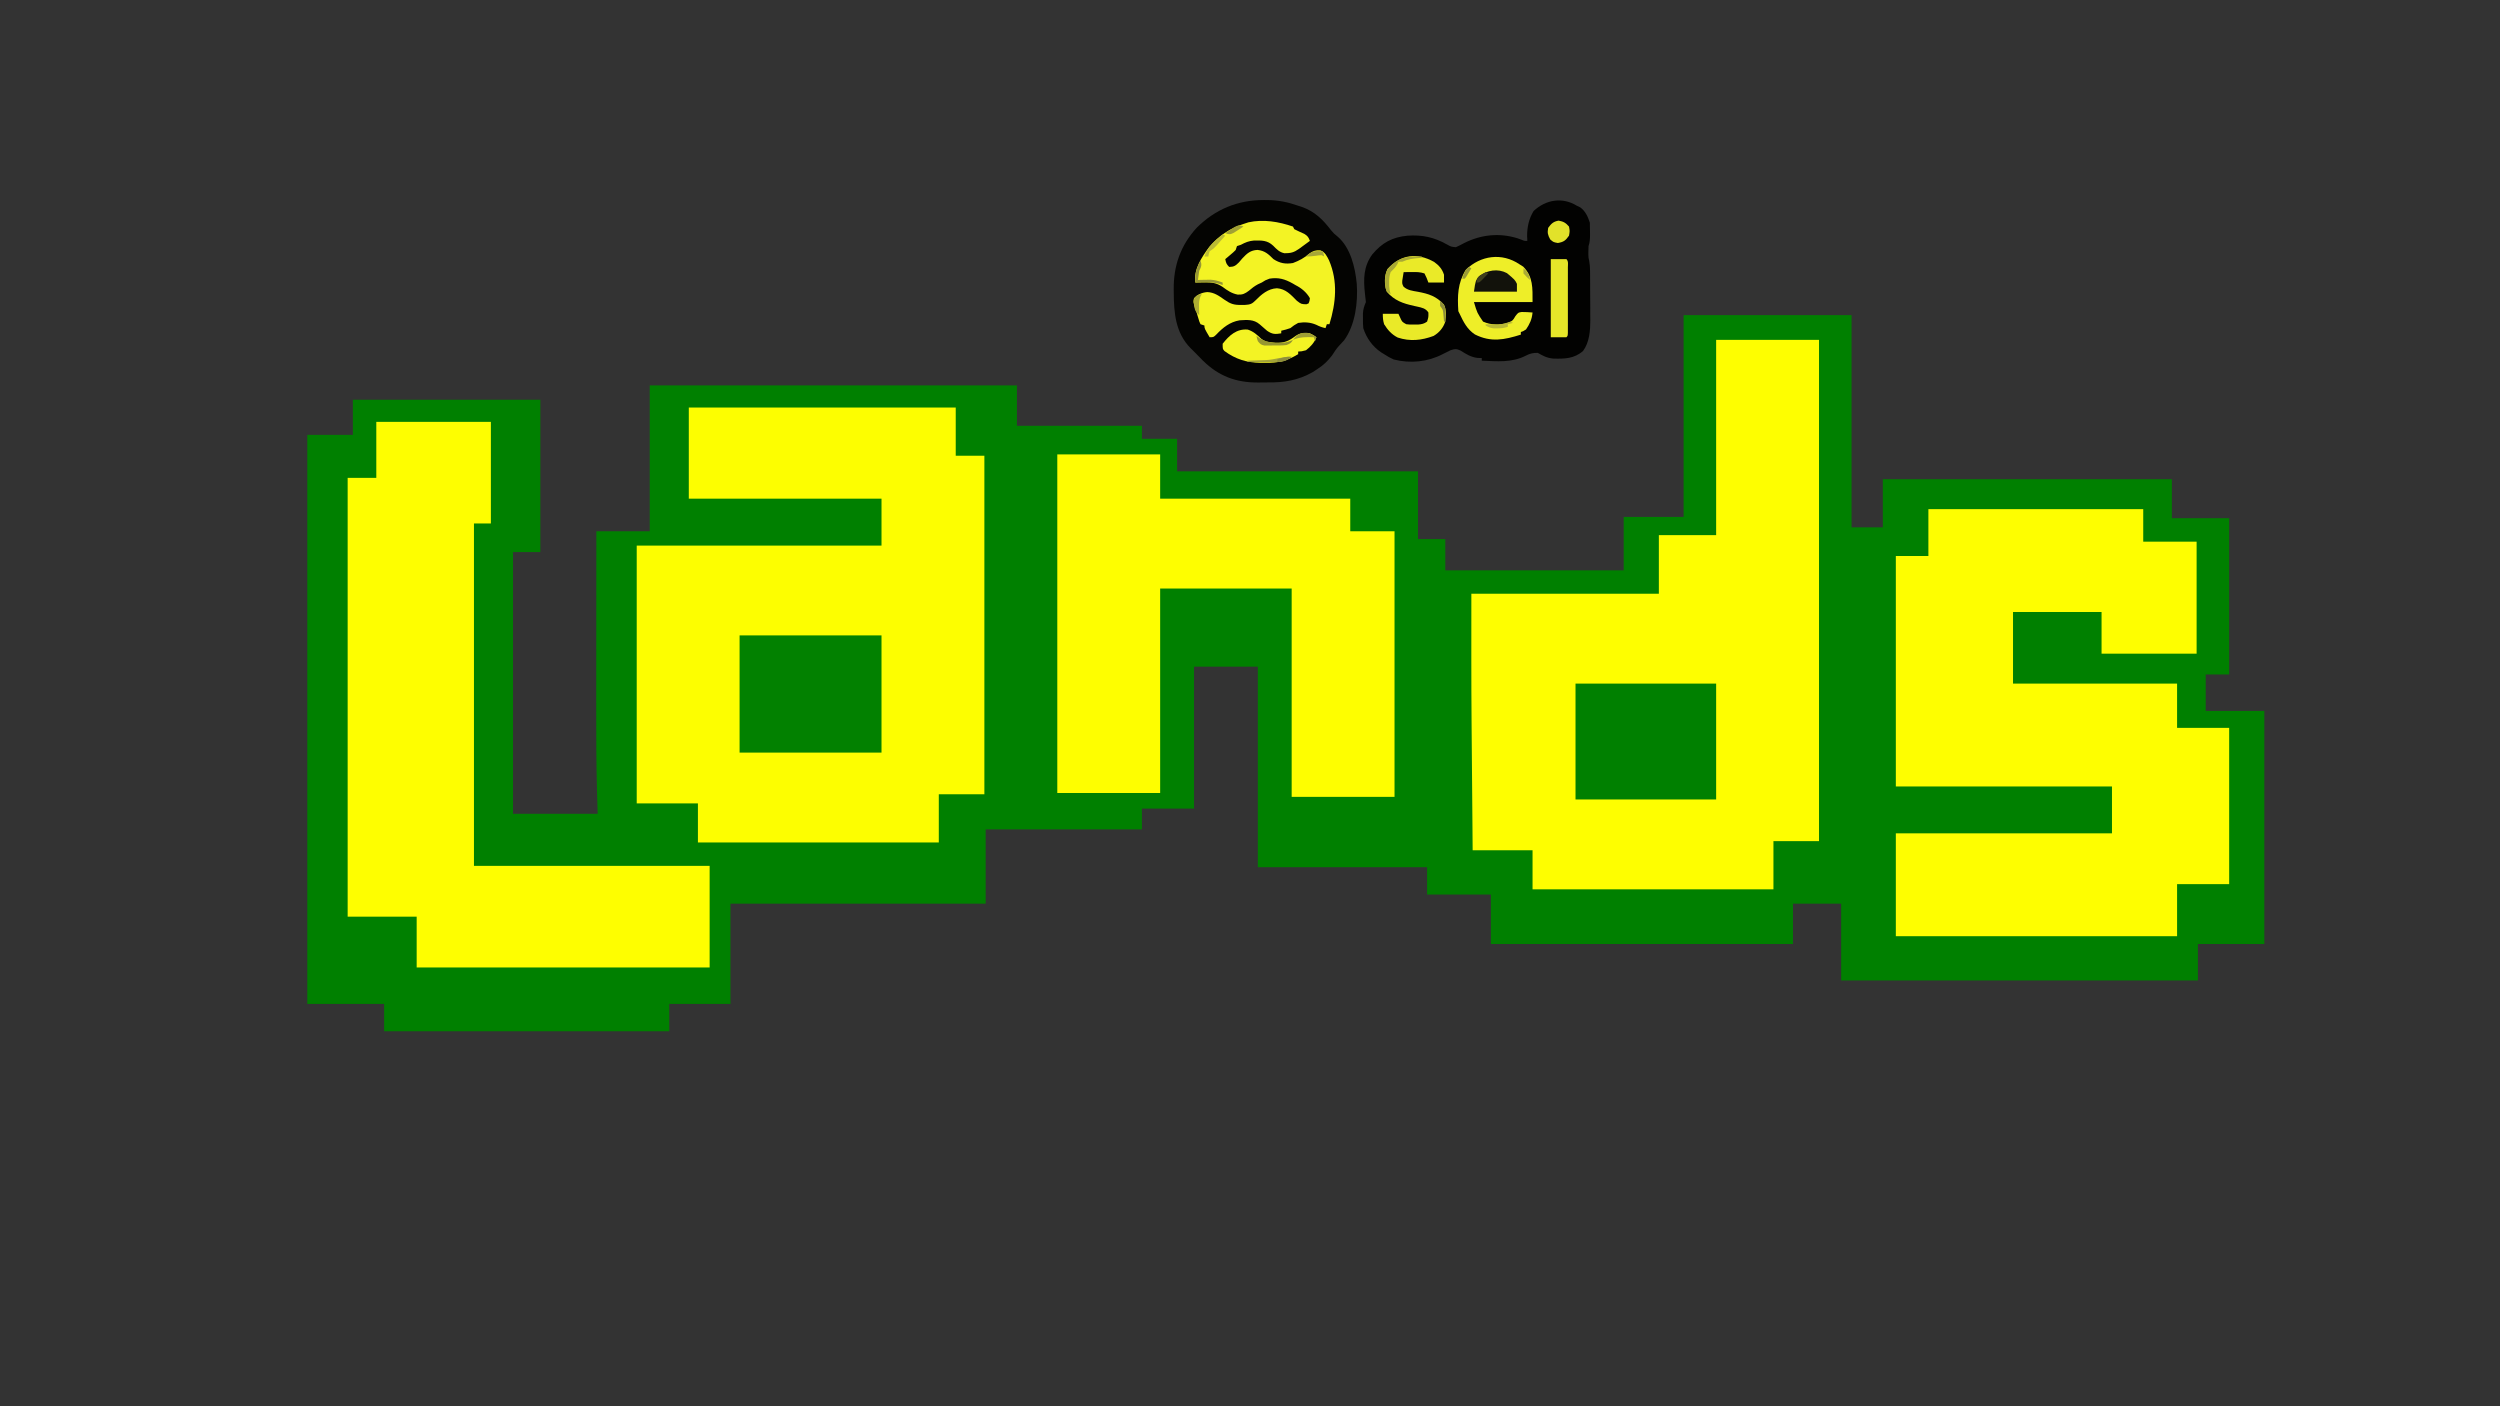 <?xml version="1.0" encoding="UTF-8"?>
<svg version="1.1" xmlns="http://www.w3.org/2000/svg" width="1920" height="1080">
<rect width="100%" height="100%" fill="#333333" stroke="none"/>
<path d="M0 0 C42.57 0 85.14 0 129 0 C129 53.79 129 107.58 129 163 C136.92 163 144.84 163 153 163 C153 150.79 153 138.58 153 126 C226.26 126 299.52 126 375 126 C375 135.9 375 145.8 375 156 C389.52 156 404.04 156 419 156 C419 195.6 419 235.2 419 276 C413.06 276 407.12 276 401 276 C401 285.24 401 294.48 401 304 C415.85 304 430.7 304 446 304 C446 363.07 446 422.14 446 483 C429.17 483 412.34 483 395 483 C395 492.24 395 501.48 395 511 C304.58 511 214.16 511 121 511 C121 491.53 121 472.06 121 452 C108.79 452 96.58 452 84 452 C84 462.23 84 472.46 84 483 C7.44 483 -69.12 483 -148 483 C-148 470.46 -148 457.92 -148 445 C-164.17 445 -180.34 445 -197 445 C-197 438.07 -197 431.14 -197 424 C-239.9 424 -282.8 424 -327 424 C-327 373.18 -327 322.36 -327 270 C-343.17 270 -359.34 270 -376 270 C-376 305.97 -376 341.94 -376 379 C-389.2 379 -402.4 379 -416 379 C-416 384.28 -416 389.56 -416 395 C-455.6 395 -495.2 395 -536 395 C-536 413.81 -536 432.62 -536 452 C-600.68 452 -665.36 452 -732 452 C-732 477.41 -732 502.82 -732 529 C-747.51 529 -763.02 529 -779 529 C-779 535.93 -779 542.86 -779 550 C-851.27 550 -923.54 550 -998 550 C-998 543.07 -998 536.14 -998 529 C-1017.47 529 -1036.94 529 -1057 529 C-1057 384.79 -1057 240.58 -1057 92 C-1045.45 92 -1033.9 92 -1022 92 C-1022 83.09 -1022 74.18 -1022 65 C-974.48 65 -926.96 65 -878 65 C-878 103.61 -878 142.22 -878 182 C-884.93 182 -891.86 182 -899 182 C-899 248.33 -899 314.66 -899 383 C-877.55 383 -856.1 383 -834 383 C-834.163 377.279 -834.326 371.558 -834.494 365.664 C-835.039 344.841 -835.134 324.032 -835.101 303.203 C-835.095 298.349 -835.095 293.495 -835.093 288.641 C-835.09 279.523 -835.082 270.405 -835.072 261.287 C-835.061 250.875 -835.055 240.463 -835.05 230.051 C-835.04 208.701 -835.022 187.35 -835 166 C-821.47 166 -807.94 166 -794 166 C-794 129.04 -794 92.08 -794 54 C-700.94 54 -607.88 54 -512 54 C-512 64.23 -512 74.46 -512 85 C-480.32 85 -448.64 85 -416 85 C-416 88.3 -416 91.6 -416 95 C-407.09 95 -398.18 95 -389 95 C-389 103.25 -389 111.5 -389 120 C-327.95 120 -266.9 120 -204 120 C-204 137.16 -204 154.32 -204 172 C-197.07 172 -190.14 172 -183 172 C-183 179.92 -183 187.84 -183 196 C-137.79 196 -92.58 196 -46 196 C-46 182.47 -46 168.94 -46 155 C-30.82 155 -15.64 155 0 155 C0 103.85 0 52.7 0 0 Z " fill="#008000" transform="translate(1293,242)"/>
<path d="M0 0 C67.65 0 135.3 0 205 0 C205 12.21 205 24.42 205 37 C212.26 37 219.52 37 227 37 C227 122.8 227 208.6 227 297 C215.45 297 203.9 297 192 297 C192 309.21 192 321.42 192 334 C130.95 334 69.9 334 7 334 C7 324.1 7 314.2 7 304 C-8.51 304 -24.02 304 -40 304 C-40 238.66 -40 173.32 -40 106 C22.04 106 84.08 106 148 106 C148 94.12 148 82.24 148 70 C99.16 70 50.32 70 0 70 C0 46.9 0 23.8 0 0 Z " fill="#FDFE00" transform="translate(529,313)"/>
<path d="M0 0 C26.07 0 52.14 0 79 0 C79 127.05 79 254.1 79 385 C67.45 385 55.9 385 44 385 C44 397.21 44 409.42 44 422 C-17.05 422 -78.1 422 -141 422 C-141 412.1 -141 402.2 -141 392 C-156.18 392 -171.36 392 -187 392 C-187.134 376.503 -187.264 361.005 -187.391 345.508 C-187.45 338.303 -187.51 331.098 -187.573 323.893 C-187.628 317.571 -187.68 311.25 -187.731 304.928 C-187.757 301.619 -187.785 298.31 -187.815 295 C-188.112 261.667 -188 228.336 -188 195 C-140.48 195 -92.96 195 -44 195 C-44 180.15 -44 165.3 -44 150 C-29.48 150 -14.96 150 0 150 C0 100.5 0 51 0 0 Z " fill="#FEFE00" transform="translate(1318,261)"/>
<path d="M0 0 C54.45 0 108.9 0 165 0 C165 8.25 165 16.5 165 25 C178.53 25 192.06 25 206 25 C206 53.38 206 81.76 206 111 C181.91 111 157.82 111 133 111 C133 100.44 133 89.88 133 79 C110.56 79 88.12 79 65 79 C65 97.15 65 115.3 65 134 C106.58 134 148.16 134 191 134 C191 145.22 191 156.44 191 168 C204.2 168 217.4 168 231 168 C231 207.6 231 247.2 231 288 C217.8 288 204.6 288 191 288 C191 301.2 191 314.4 191 328 C119.72 328 48.44 328 -25 328 C-25 301.93 -25 275.86 -25 249 C29.78 249 84.56 249 141 249 C141 237.12 141 225.24 141 213 C86.22 213 31.44 213 -25 213 C-25 154.59 -25 96.18 -25 36 C-16.75 36 -8.5 36 0 36 C0 24.12 0 12.24 0 0 Z " fill="#FEFE00" transform="translate(1481,391)"/>
<path d="M0 0 C29.04 0 58.08 0 88 0 C88 25.74 88 51.48 88 78 C83.71 78 79.42 78 75 78 C75 164.79 75 251.58 75 341 C134.73 341 194.46 341 256 341 C256 366.74 256 392.48 256 419 C181.75 419 107.5 419 31 419 C31 406.13 31 393.26 31 380 C13.51 380 -3.98 380 -22 380 C-22 268.79 -22 157.58 -22 43 C-14.74 43 -7.48 43 0 43 C0 28.81 0 14.62 0 0 Z " fill="#FEFE00" transform="translate(289,324)"/>
<path d="M0 0 C26.07 0 52.14 0 79 0 C79 11.22 79 22.44 79 34 C127.18 34 175.36 34 225 34 C225 42.25 225 50.5 225 59 C236.22 59 247.44 59 259 59 C259 126.32 259 193.64 259 263 C232.93 263 206.86 263 180 263 C180 210.2 180 157.4 180 103 C146.67 103 113.34 103 79 103 C79 154.81 79 206.62 79 260 C52.93 260 26.86 260 0 260 C0 174.2 0 88.4 0 0 Z " fill="#FEFE00" transform="translate(812,349)"/>
<path d="M0 0 C0.866 0.412 1.732 0.825 2.625 1.25 C6.645 4.212 8.43 8.29 10 13 C10.096 15.512 10.139 17.989 10.125 20.5 C10.129 21.177 10.133 21.854 10.137 22.551 C10.131 25.641 9.984 28.047 9 31 C8.907 32.456 8.87 33.916 8.875 35.375 C8.872 36.125 8.87 36.875 8.867 37.648 C8.94 40.012 8.94 40.012 9.498 42.324 C10 45.001 10.14 47.446 10.161 50.167 C10.171 51.172 10.18 52.177 10.19 53.213 C10.197 54.828 10.197 54.828 10.203 56.477 C10.209 57.598 10.215 58.719 10.22 59.874 C10.23 62.246 10.236 64.618 10.24 66.99 C10.25 70.591 10.281 74.192 10.312 77.793 C10.319 80.104 10.324 82.415 10.328 84.727 C10.34 85.792 10.353 86.857 10.366 87.954 C10.342 95.967 9.707 104.812 4.812 111.5 C-1.991 117.547 -9.508 117.635 -18.215 117.375 C-23.076 116.893 -25.796 115.37 -30 113 C-33.581 112.931 -36.093 113.52 -39.262 115.195 C-49.975 120.669 -61.251 119.463 -73 119 C-73 118.34 -73 117.68 -73 117 C-74.093 116.959 -75.186 116.918 -76.312 116.875 C-81.386 116.297 -85.123 113.858 -89.387 111.18 C-92.573 109.741 -93.723 109.886 -97 111 C-99.005 111.926 -100.984 112.909 -102.938 113.938 C-114.477 119.998 -127.848 121.31 -140.605 118.09 C-143.275 116.919 -145.588 115.631 -148 114 C-149.096 113.331 -149.096 113.331 -150.215 112.648 C-156.845 108.228 -161.596 101.599 -164 94 C-164.266 90.406 -164.266 90.406 -164.25 86.5 C-164.255 85.211 -164.26 83.922 -164.266 82.594 C-164.015 79.205 -163.302 77.08 -162 74 C-162.201 71.925 -162.412 69.851 -162.691 67.785 C-163.943 56.489 -163.93 46.705 -157.047 37.344 C-149.43 28.289 -141.745 24.153 -130 23 C-118.64 22.253 -109.756 24.126 -99.821 29.699 C-96.535 31.525 -96.535 31.525 -92.871 31.855 C-90.678 30.853 -88.556 29.777 -86.438 28.625 C-73.502 22.138 -59.429 20.685 -45.562 25 C-44.533 25.371 -43.503 25.742 -42.441 26.125 C-40.118 27.112 -40.118 27.112 -38 27 C-38.062 25.742 -38.124 24.484 -38.188 23.188 C-38.177 16.403 -36.767 9.864 -33.188 4.062 C-23.927 -4.669 -11.111 -6.879 0 0 Z " fill="#020201" transform="translate(1211,158)"/>
<path d="M0 0 C1.442 0.002 1.442 0.002 2.913 0.005 C11.267 0.147 18.468 1.581 26.375 4.375 C27.306 4.675 28.236 4.976 29.195 5.285 C39.019 8.755 45.325 14.917 51.531 23.094 C53.122 25.062 54.56 26.488 56.562 28 C66.592 36.469 70.19 51.806 71.375 64.375 C72.37 78.525 70.234 96.003 61.637 107.75 C60.456 109.085 59.246 110.396 58.004 111.676 C55.766 114.011 54.138 116.671 52.375 119.375 C49.01 123.773 45.637 126.961 40.938 129.938 C39.846 130.661 38.754 131.384 37.629 132.129 C26.232 138.526 15.787 140.216 2.962 140.082 C0.508 140.063 -1.941 140.102 -4.395 140.146 C-21.43 140.235 -34.636 135.277 -46.843 123.276 C-49.128 121 -51.375 118.686 -53.625 116.375 C-54.508 115.506 -55.391 114.637 -56.301 113.742 C-67.95 101.878 -69.109 86.433 -69.188 70.688 C-69.196 69.981 -69.205 69.275 -69.214 68.548 C-69.368 50.41 -63.92 34.85 -51.625 21.375 C-37.39 7.163 -20.178 -0.036 0 0 Z " fill="#040402" transform="translate(970.625,153.625)"/>
<path d="M0 0 C35.97 0 71.94 0 109 0 C109 29.7 109 59.4 109 90 C73.03 90 37.06 90 0 90 C0 60.3 0 30.6 0 0 Z " fill="#028100" transform="translate(568,488)"/>
<path d="M0 0 C35.64 0 71.28 0 108 0 C108 29.37 108 58.74 108 89 C72.36 89 36.72 89 0 89 C0 59.63 0 30.26 0 0 Z " fill="#008000" transform="translate(1210,525)"/>
<path d="M0 0 C0.495 0.99 0.495 0.99 1 2 C3.508 3.301 6.072 4.435 8.652 5.586 C11.24 7.145 11.962 8.213 13 11 C11.21 12.314 9.418 13.626 7.625 14.938 C6.627 15.668 5.63 16.399 4.602 17.152 C0.715 19.913 -1.834 20.507 -6.551 20.492 C-10.389 19.721 -12.493 17.46 -15.176 14.727 C-19.705 10.44 -24.013 10.647 -30.016 10.734 C-33.964 11.086 -36.518 12.148 -40 14 C-40.99 14.33 -41.98 14.66 -43 15 C-43.495 16.485 -43.495 16.485 -44 18 C-45.848 19.824 -45.848 19.824 -48.062 21.688 C-49.163 22.621 -49.163 22.621 -50.285 23.574 C-50.851 24.045 -51.417 24.515 -52 25 C-51.427 27.867 -51.139 28.861 -49 31 C-45.314 30.956 -44.122 30.121 -41.492 27.496 C-40.619 26.477 -39.747 25.458 -38.875 24.438 C-35.362 20.649 -32.614 18.174 -27.25 17.938 C-21.61 18.531 -18.866 21.134 -15 25 C-10.095 28.199 -5.719 28.99 0 28 C4.733 26.225 8.828 24.032 12.625 20.688 C15.522 18.629 17.47 18.042 21.008 18.242 C24.689 19.642 26.016 22.672 27.746 26.047 C34.605 42.2 33.001 58.612 28 75 C27.34 75 26.68 75 26 75 C25.505 76.485 25.505 76.485 25 78 C22.324 77.465 20.348 76.674 17.875 75.438 C13.342 73.468 8.861 73.249 4 74 C0.798 75.801 0.798 75.801 -2 78 C-4.317 78.859 -6.59 79.422 -9 80 C-9 80.66 -9 81.32 -9 82 C-13.7 82.798 -15.862 82.779 -19.875 80.031 C-21.805 78.409 -23.709 76.754 -25.582 75.066 C-30.212 71.11 -35.209 71.672 -41 72 C-48.424 73.28 -53.728 77.516 -58.812 82.875 C-61 85 -61 85 -64 85 C-68 78.25 -68 78.25 -68 76 C-68.99 75.67 -69.98 75.34 -71 75 C-71.879 73.145 -71.879 73.145 -72.562 70.812 C-72.807 69.999 -73.052 69.186 -73.305 68.348 C-73.534 67.573 -73.764 66.798 -74 66 C-74.392 64.927 -74.784 63.855 -75.188 62.75 C-76.615 57.92 -76.615 57.92 -76 55 C-72.887 52.046 -70.039 50.693 -65.812 50.312 C-60.459 50.521 -56.761 53.272 -52.48 56.273 C-48.053 59.355 -45.4 60.262 -39.938 60.188 C-38.373 60.178 -38.373 60.178 -36.777 60.168 C-33.096 59.945 -31.47 59.484 -28.875 56.812 C-24.266 52.094 -19.138 47.686 -12.312 47.375 C-5.428 47.89 -1.647 52.353 3 57 C6.329 59.555 6.329 59.555 10.312 59.688 C10.869 59.461 11.426 59.234 12 59 C12.748 57.184 12.748 57.184 13 55 C10.454 50.549 6.54 47.27 2 45 C1.279 44.576 0.559 44.152 -0.184 43.715 C-6.19 40.351 -11.122 38.889 -18 40 C-21.251 41.208 -21.251 41.208 -24 43 C-24.949 43.433 -25.898 43.866 -26.875 44.312 C-29.615 45.792 -31.478 47.248 -33.812 49.25 C-36.787 51.512 -38.674 52.46 -42.438 52.25 C-46.947 51.401 -50.235 49.204 -53.859 46.473 C-58.658 43.171 -62.53 42.767 -68.312 42.875 C-69.567 42.893 -70.821 42.911 -72.113 42.93 C-73.542 42.964 -73.542 42.964 -75 43 C-76.414 32.902 -70.152 23.535 -64.312 15.688 C-57.217 7.357 -48.447 1.238 -38 -2 C-36.763 -2.413 -35.525 -2.825 -34.25 -3.25 C-22.738 -5.783 -10.988 -3.787 0 0 Z " fill="#F3F324" transform="translate(993,174)"/>
<path d="M0 0 C0.949 0.598 1.897 1.196 2.875 1.812 C10.533 9.695 10 18.196 10 29 C-4.85 29 -19.7 29 -35 29 C-32.551 37.292 -32.551 37.292 -28 44 C-21.969 46.726 -15.07 46.83 -8.812 44.875 C-5.472 43.56 -5.079 43.138 -3.188 39.812 C-1 37 -1 37 1.684 36.613 C4.479 36.624 7.218 36.741 10 37 C9.482 42.309 7.938 45.635 5 50 C2.75 51.438 2.75 51.438 1 52 C1 52.66 1 53.32 1 54 C-11.563 57.952 -21.902 60.11 -34.27 53.852 C-40.241 49.901 -43.002 44.349 -46 38 C-46.33 37.34 -46.66 36.68 -47 36 C-47.738 24.392 -47.567 14.339 -41.25 4.188 C-29.9 -6.847 -13.472 -9.167 0 0 Z " fill="#EEEE28" transform="translate(1167,203)"/>
<path d="M0 0 C3.693 2.637 6.203 5.483 7.582 9.844 C7.582 11.824 7.582 13.804 7.582 15.844 C3.622 15.844 -0.338 15.844 -4.418 15.844 C-4.851 14.709 -5.284 13.575 -5.73 12.406 C-6.287 11.231 -6.844 10.055 -7.418 8.844 C-10.84 7.703 -13.505 7.746 -17.105 7.781 C-18.285 7.79 -19.464 7.799 -20.68 7.809 C-21.583 7.82 -22.487 7.832 -23.418 7.844 C-23.669 9.257 -23.893 10.675 -24.105 12.094 C-24.297 13.277 -24.297 13.277 -24.492 14.484 C-24.561 16.875 -24.561 16.875 -23.488 19.012 C-20.292 21.841 -16.73 22.171 -12.605 22.906 C-4.266 24.455 1.711 26.302 7.582 32.844 C9.56 36.799 9.011 41.534 8.582 45.844 C6.956 50.687 3.945 54.245 -0.418 56.844 C-9.684 60.272 -18.514 61.214 -27.98 58.078 C-32.594 55.742 -35.729 52.211 -38.418 47.844 C-39.284 44.977 -39.418 42.874 -39.418 39.844 C-35.458 39.844 -31.498 39.844 -27.418 39.844 C-26.985 40.792 -26.552 41.741 -26.105 42.719 C-24.625 46.044 -24.625 46.044 -21.418 47.844 C-18.581 48.162 -18.581 48.162 -15.48 48.094 C-13.92 48.101 -13.92 48.101 -12.328 48.109 C-9.437 47.846 -7.771 47.524 -5.418 45.844 C-4.335 42.427 -4.335 42.427 -4.418 38.844 C-6.47 35.603 -9.44 35.134 -13.027 34.305 C-13.734 34.153 -14.44 34 -15.168 33.844 C-23.924 31.916 -30.364 29.763 -36.418 22.844 C-38.341 17.076 -38.439 10.964 -35.793 5.469 C-25.597 -5.8 -13.261 -7.369 0 0 Z " fill="#EAEA28" transform="translate(1101.418,201.156)"/>
<path d="M0 0 C4.248 1.381 7.132 3.965 10.316 7.031 C13.192 9.257 15.113 9.558 18.703 9.879 C19.526 9.969 20.348 10.059 21.195 10.152 C27.8 10.434 31.503 8.842 36.703 4.879 C40.399 2.415 43.414 2.303 47.703 2.879 C50.703 4.379 50.703 4.379 52.703 5.879 C51.102 10.043 48.223 13.21 44.703 15.879 C41.328 16.754 41.328 16.754 38.703 16.879 C38.703 17.539 38.703 18.199 38.703 18.879 C30.031 24.089 23.204 25.789 13.141 25.504 C11.999 25.51 10.858 25.517 9.682 25.523 C-0.905 25.39 -9.406 22.73 -17.934 16.441 C-19.297 14.879 -19.297 14.879 -19.297 10.879 C-14.271 4.463 -8.548 -0.769 0 0 Z " fill="#F3F324" transform="translate(958.297,253.121)"/>
<path d="M0 0 C3.96 0 7.92 0 12 0 C13.731 1.731 13.128 4.065 13.129 6.422 C13.133 7.58 13.136 8.738 13.139 9.931 C13.137 11.191 13.135 12.451 13.133 13.75 C13.134 15.034 13.135 16.317 13.136 17.64 C13.137 20.36 13.135 23.08 13.13 25.801 C13.125 29.295 13.128 32.789 13.134 36.283 C13.138 39.605 13.135 42.928 13.133 46.25 C13.135 47.51 13.137 48.771 13.139 50.069 C13.136 51.227 13.133 52.385 13.129 53.578 C13.129 54.603 13.128 55.628 13.127 56.685 C13 59 13 59 12 60 C8.04 60 4.08 60 0 60 C0 40.2 0 20.4 0 0 Z " fill="#E6E629" transform="translate(1191,199)"/>
<path d="M0 0 C6.128 5.13 6.128 5.13 7.688 8.25 C7.688 10.23 7.688 12.21 7.688 14.25 C-3.203 14.25 -14.092 14.25 -25.312 14.25 C-24.113 5.85 -24.113 5.85 -21.312 2.25 C-15.01 -2.275 -6.987 -3.691 0 0 Z " fill="#12120B" transform="translate(1157.312,209.75)"/>
<path d="M0 0 C3.805 0.713 5.451 1.639 8 4.562 C8.625 8 8.625 8 8 11.562 C5.384 15.288 3.94 16.398 -0.562 17.188 C-4 16.562 -4 16.562 -6.438 14.438 C-8.291 11.028 -8.716 9.381 -8 5.562 C-5.54 2.234 -4.104 0.769 0 0 Z " fill="#E2E22A" transform="translate(1197,169.438)"/>
<path d="M0 0 C0 0.33 0 0.66 0 1 C-0.664 1.049 -1.328 1.098 -2.012 1.148 C-6.721 1.547 -10.657 2.026 -15 4 C-15.99 4 -16.98 4 -18 4 C-18.247 4.577 -18.495 5.155 -18.75 5.75 C-20.166 8.299 -21.947 9.947 -24 12 C-24.978 14.933 -25.134 16.882 -25.125 19.938 C-25.128 20.792 -25.13 21.647 -25.133 22.527 C-25.009 24.827 -24.644 26.796 -24 29 C-27 27 -27 27 -28 24 C-28.499 18.788 -28.672 14.396 -26.375 9.625 C-18.196 0.586 -11.712 -0.341 0 0 Z " fill="#A9A934" transform="translate(1092,197)"/>
<path d="M0 0 C1.07 3.64 0.723 4.649 -1 8 C-1.387 10.325 -1.73 12.659 -2 15 C-0.697 14.965 -0.697 14.965 0.633 14.93 C1.785 14.912 2.938 14.894 4.125 14.875 C5.83 14.84 5.83 14.84 7.57 14.805 C11.058 15.003 13.755 15.748 17 17 C17 17.66 17 18.32 17 19 C16.134 18.67 15.268 18.34 14.375 18 C8.437 16.254 2.122 16.847 -4 17 C-4.487 10.299 -3.077 5.934 0 0 Z " fill="#969636" transform="translate(922,200)"/>
<path d="M0 0 C0.866 0.639 1.732 1.279 2.625 1.938 C8.591 5.583 15.157 5.476 22 5 C25.461 4.129 25.461 4.129 28 3 C26.712 5.576 25.641 5.934 23 7 C19.821 7.406 16.639 7.325 13.438 7.312 C12.574 7.329 11.711 7.345 10.822 7.361 C9.993 7.362 9.163 7.363 8.309 7.363 C7.176 7.368 7.176 7.368 6.021 7.372 C3.461 6.901 2.594 6.019 1 4 C0.312 1.812 0.312 1.812 0 0 Z " fill="#969630" transform="translate(965,258)"/>
<path d="M0 0 C0.66 0.33 1.32 0.66 2 1 C0.567 2.629 -0.872 4.253 -2.312 5.875 C-3.113 6.78 -3.914 7.685 -4.738 8.617 C-7 11 -7 11 -10 13 C-10.724 15.059 -10.724 15.059 -11 17 C-11.99 17 -12.98 17 -14 17 C-11.758 9.602 -5.894 4.631 0 0 Z " fill="#BBBB35" transform="translate(939,180)"/>
<path d="M0 0 C-4.452 3.531 -7.562 4.124 -13.199 4.098 C-14.408 4.094 -15.616 4.091 -16.861 4.088 C-18.755 4.075 -18.755 4.075 -20.688 4.062 C-22.599 4.056 -22.599 4.056 -24.549 4.049 C-27.699 4.037 -30.85 4.021 -34 4 C-34 3.67 -34 3.34 -34 3 C-33.335 2.98 -32.669 2.96 -31.984 2.94 C-28.947 2.844 -25.911 2.735 -22.875 2.625 C-21.305 2.579 -21.305 2.579 -19.703 2.531 C-12.959 2.275 -6.575 -0.387 0 0 Z " fill="#A4A439" transform="translate(992,274)"/>
<path d="M0 0 C0.66 0.33 1.32 0.66 2 1 C0.68 1.33 -0.64 1.66 -2 2 C-2 2.66 -2 3.32 -2 4 C-4.911 4.97 -6.902 5.165 -9.938 5.188 C-10.792 5.202 -11.647 5.216 -12.527 5.23 C-15.139 4.987 -16.755 4.318 -19 3 C-19 2.67 -19 2.34 -19 2 C-18.131 2.023 -17.262 2.046 -16.367 2.07 C-14.639 2.097 -14.639 2.097 -12.875 2.125 C-11.738 2.148 -10.601 2.171 -9.43 2.195 C-5.943 1.997 -3.279 1.131 0 0 Z " fill="#B8B837" transform="translate(1160,247)"/>
<path d="M0 0 C-0.327 0.531 -0.655 1.062 -0.992 1.609 C-2.264 4.627 -2.196 6.987 -2.125 10.25 C-2.107 11.328 -2.089 12.405 -2.07 13.516 C-2.047 14.335 -2.024 15.155 -2 16 C-4.938 13.58 -5.53 11.747 -5.938 8 C-6.05 7.134 -6.162 6.268 -6.277 5.375 C-6 3 -6 3 -4.129 1.188 C-2 0 -2 0 0 0 Z " fill="#ACAC33" transform="translate(923,226)"/>
<path d="M0 0 C2.74 0.53 4.723 1.714 6.938 3.375 C6.607 4.365 6.277 5.355 5.938 6.375 C5.607 5.385 5.277 4.395 4.938 3.375 C-0.801 3.171 -5.668 3.104 -11.062 5.375 C-7.597 1.043 -5.392 -0.327 0 0 Z " fill="#9F9F35" transform="translate(1004.062,255.625)"/>
<path d="M0 0 C0.33 1.32 0.66 2.64 1 4 C0.34 3.67 -0.32 3.34 -1 3 C-3.117 3.099 -3.117 3.099 -5.438 3.438 C-8.016 3.773 -10.392 4 -13 4 C-8.623 -0.377 -5.888 -0.399 0 0 Z " fill="#A6A638" transform="translate(1016,193)"/>
<path d="M0 0 C0.552 0.226 1.103 0.451 1.672 0.684 C0.098 1.72 -1.487 2.737 -3.078 3.746 C-3.96 4.315 -4.842 4.883 -5.75 5.469 C-8.328 6.684 -8.328 6.684 -10.656 6.367 C-11.484 6.029 -11.484 6.029 -12.328 5.684 C-10.755 4.648 -9.169 3.63 -7.578 2.621 C-6.696 2.053 -5.815 1.484 -4.906 0.898 C-2.328 -0.316 -2.328 -0.316 0 0 Z " fill="#A1A135" transform="translate(953.328,173.316)"/>
<path d="M0 0 C0.66 0.33 1.32 0.66 2 1 C0.881 2.173 -0.245 3.338 -1.375 4.5 C-2.001 5.15 -2.628 5.799 -3.273 6.469 C-5 8 -5 8 -7 8 C-6.875 6.25 -6.875 6.25 -6 4 C-2.938 1.75 -2.938 1.75 0 0 Z " fill="#3E3E1D" transform="translate(1141,209)"/>
<path d="M0 0 C2.619 2.506 3.957 3.853 4.098 7.602 C4.086 8.599 4.074 9.597 4.062 10.625 C4.053 11.628 4.044 12.631 4.035 13.664 C4.024 14.435 4.012 15.206 4 16 C3.67 16 3.34 16 3 16 C2.927 15.078 2.927 15.078 2.852 14.137 C2.777 13.328 2.702 12.52 2.625 11.688 C2.555 10.887 2.486 10.086 2.414 9.262 C2.104 6.728 2.104 6.728 0 4 C0 2.68 0 1.36 0 0 Z " fill="#8D8D3C" transform="translate(1106,231)"/>
<path d="M0 0 C-3.423 3.15 -6.443 3.562 -11 4 C-11 3.34 -11 2.68 -11 2 C-7.177 0.577 -4.087 -0.24 0 0 Z " fill="#8E8E3D" transform="translate(992,274)"/>
<path d="M0 0 C0.66 0.33 1.32 0.66 2 1 C1.217 2.339 0.423 3.671 -0.375 5 C-0.816 5.742 -1.257 6.485 -1.711 7.25 C-2.349 8.116 -2.349 8.116 -3 9 C-3.66 9 -4.32 9 -5 9 C-3.909 5.225 -3.092 2.53 0 0 Z " fill="#9A9A37" transform="translate(1128,205)"/>
<path d="M0 0 C3.254 2.834 4.521 4.686 5 9 C2.5 6.75 2.5 6.75 0 4 C0 2.68 0 1.36 0 0 Z " fill="#ABAB37" transform="translate(1170,206)"/>
</svg>
